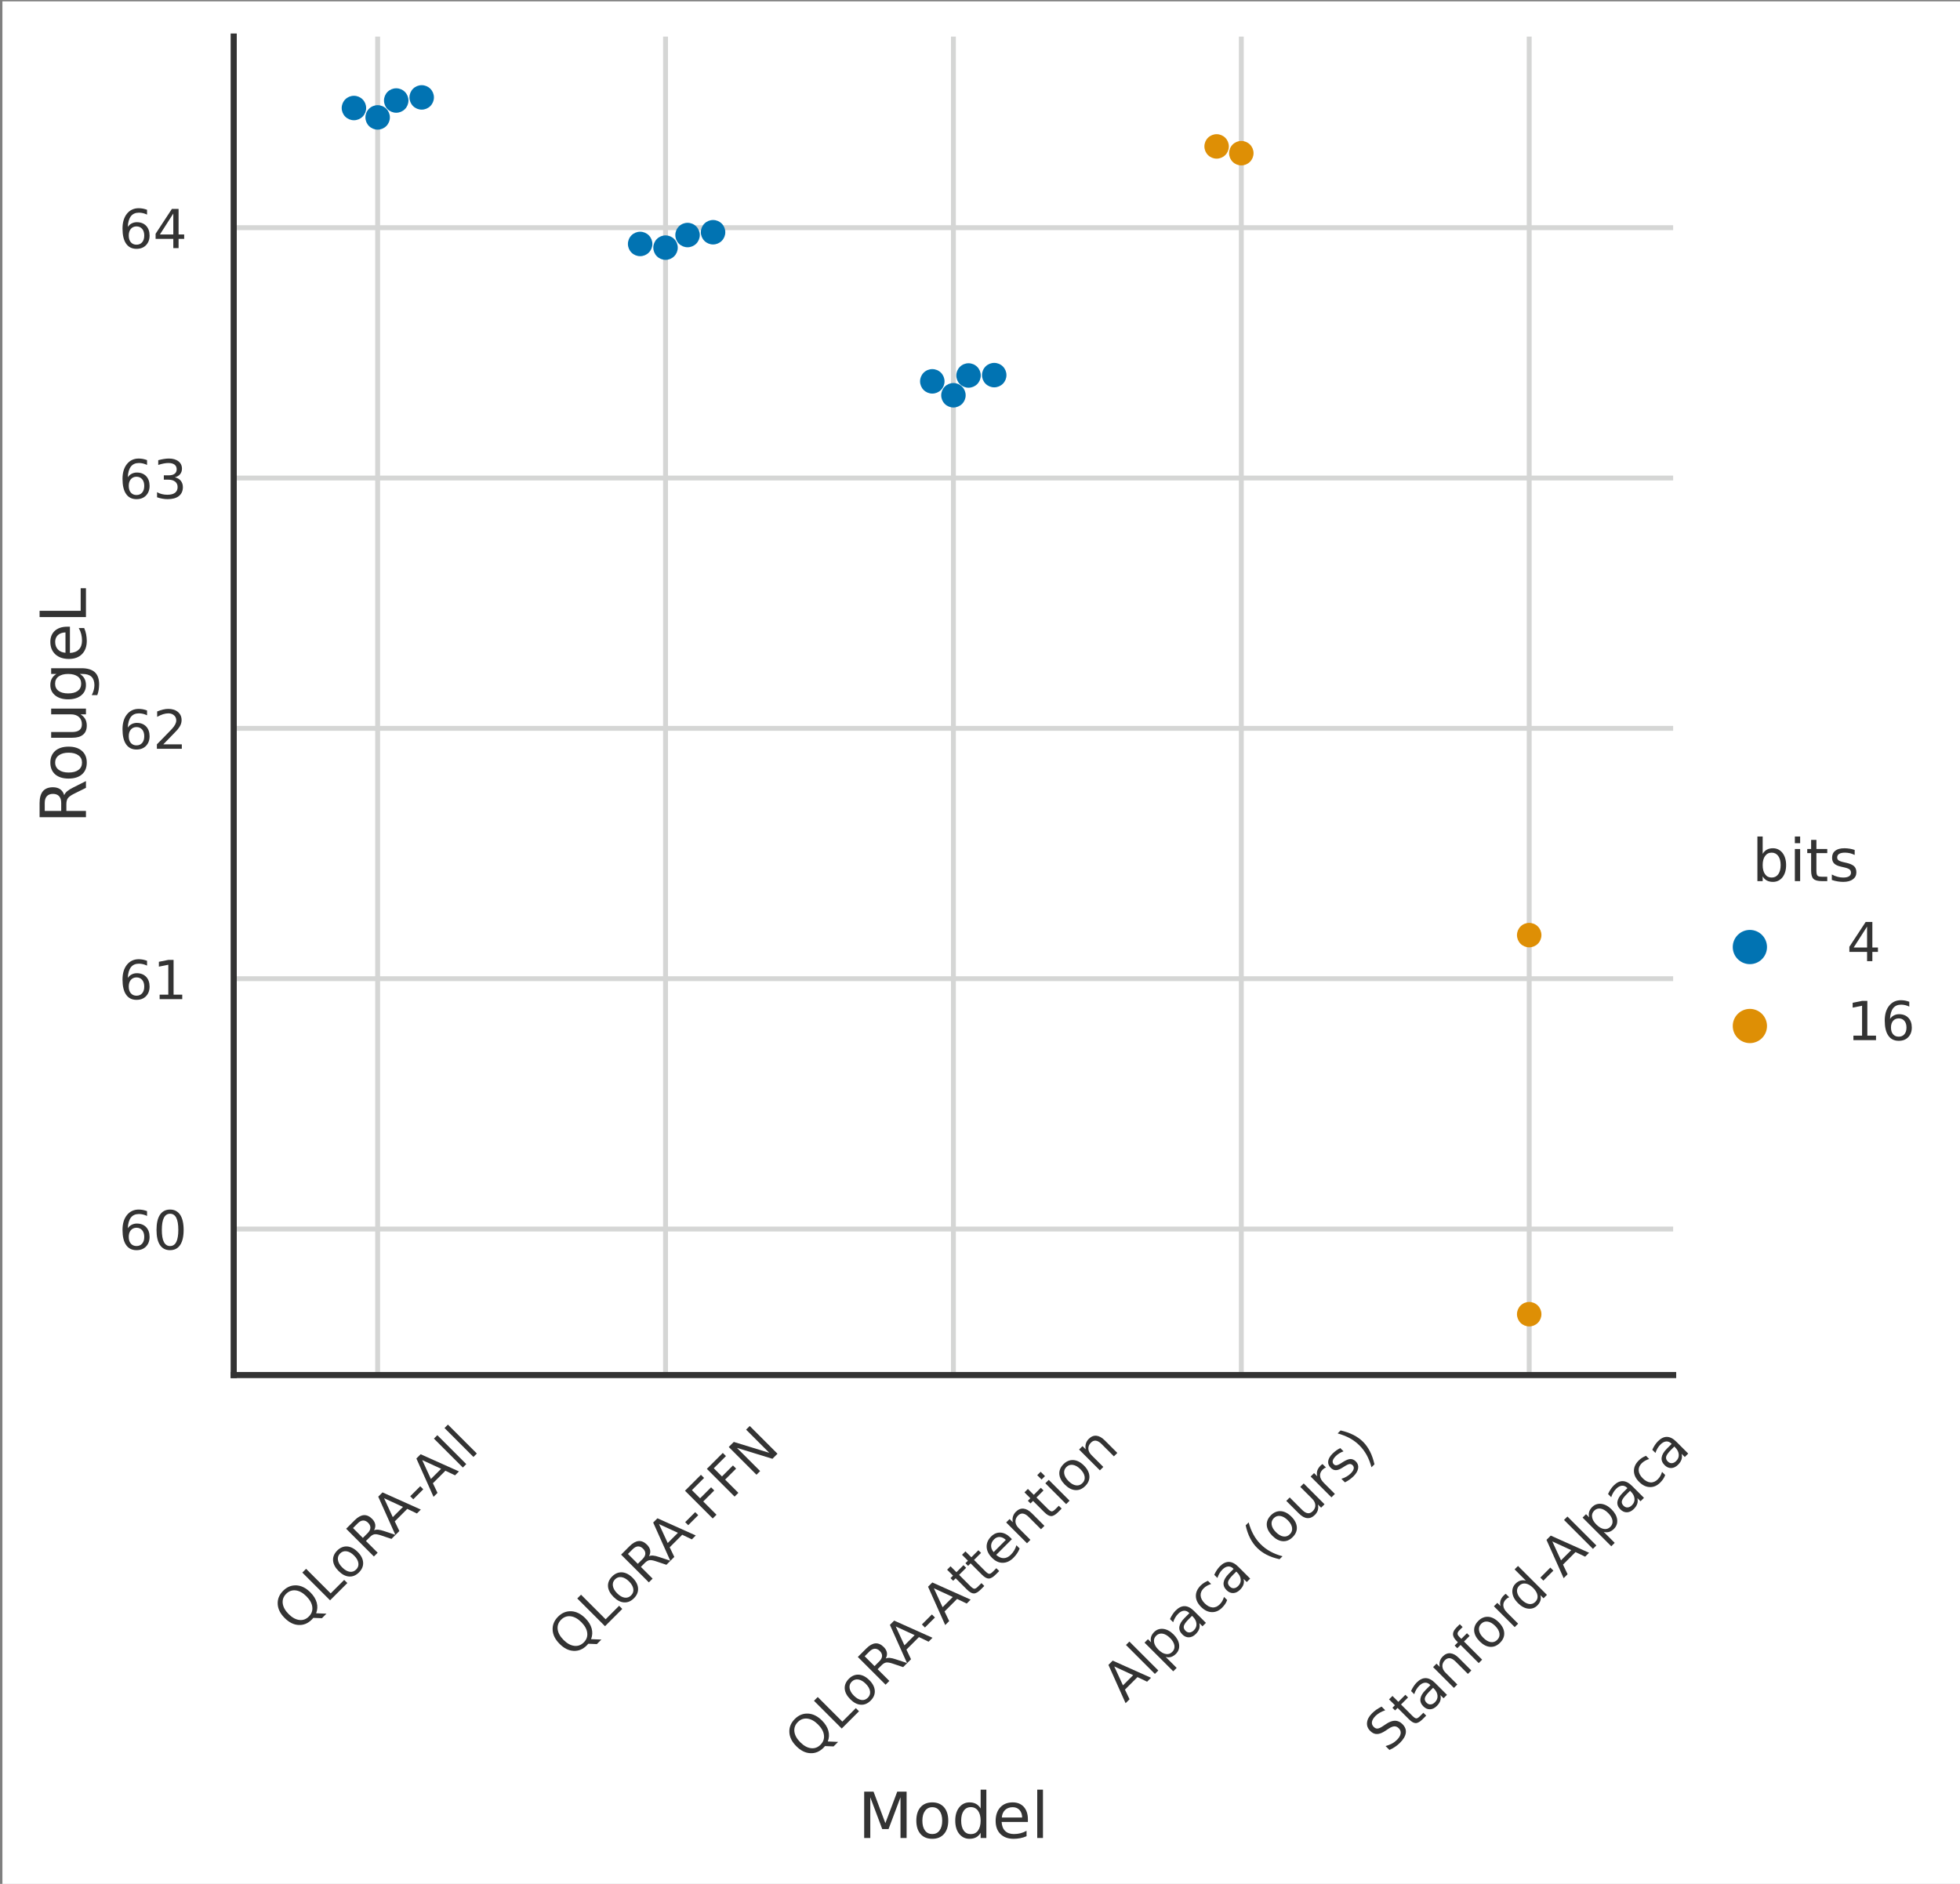 <?xml version="1.0" encoding="UTF-8" standalone="no"?>
<!-- Created with Inkscape (http://www.inkscape.org/) -->

<svg
   width="59.399mm"
   height="57.091mm"
   viewBox="0 0 59.399 57.091"
   version="1.1"
   id="svg63776"
   inkscape:version="1.2.2 (b0a84865, 2022-12-01)"
   sodipodi:docname="figure2.svg"
   xmlns:inkscape="http://www.inkscape.org/namespaces/inkscape"
   xmlns:sodipodi="http://sodipodi.sourceforge.net/DTD/sodipodi-0.dtd"
   xmlns="http://www.w3.org/2000/svg"
   xmlns:svg="http://www.w3.org/2000/svg">
  <rect x="0" y="0" width="59.399" height="57.091" fill="#808080" stroke="none"/>
  <sodipodi:namedview
     id="namedview63778"
     pagecolor="#ffffff"
     bordercolor="#999999"
     borderopacity="1"
     inkscape:showpageshadow="0"
     inkscape:pageopacity="0"
     inkscape:pagecheckerboard="0"
     inkscape:deskcolor="#d1d1d1"
     inkscape:document-units="mm"
     showgrid="false"
     inkscape:zoom="0.914906"
     inkscape:cx="22.953178"
     inkscape:cy="291.28675"
     inkscape:window-width="1390"
     inkscape:window-height="1205"
     inkscape:window-x="0"
     inkscape:window-y="25"
     inkscape:window-maximized="0"
     inkscape:current-layer="layer1" />
  <defs
     id="defs63773">
    <clipPath
       id="clip_3">
      <path
         transform="matrix(0.42,0,0,-0.42,327.686,344.442)"
         d="M 0,0 H 400.896 V 385.319 H 0 Z"
         id="path55502" />
    </clipPath>
    <clipPath
       id="clip_4">
      <path
         transform="matrix(0.42,0,0,-0.42,327.686,344.442)"
         d="M 47.278,104.53 H 341.511 V 378.119 H 47.278 Z"
         id="path55505" />
    </clipPath>
    <clipPath
       id="clip_6">
      <path
         transform="matrix(0.42,0,0,-0.42,327.686,344.442)"
         d="M 47.278,104.53 H 341.511 V 378.119 H 47.278 Z"
         id="path55529" />
    </clipPath>
    <clipPath
       id="clip_7">
      <path
         transform="matrix(0.42,0,0,-0.42,327.686,344.442)"
         d="M 47.278,104.53 H 341.511 V 378.119 H 47.278 Z"
         id="path55538" />
    </clipPath>
    <clipPath
       id="clip_8">
      <path
         transform="matrix(0.42,0,0,-0.42,327.686,344.442)"
         d="M 47.278,104.53 H 341.511 V 378.119 H 47.278 Z"
         id="path55553" />
    </clipPath>
    <clipPath
       id="clip_9">
      <path
         transform="matrix(0.42,0,0,-0.42,327.686,344.442)"
         d="M 47.278,104.53 H 341.511 V 378.119 H 47.278 Z"
         id="path55581" />
    </clipPath>
    <clipPath
       id="clip_10">
      <path
         transform="matrix(0.42,0,0,-0.42,327.686,344.442)"
         d="M 47.278,104.53 H 341.511 V 378.119 H 47.278 Z"
         id="path55596" />
    </clipPath>
    <clipPath
       id="clip_11">
      <path
         transform="matrix(0.42,0,0,-0.42,327.686,344.442)"
         d="M 47.278,104.53 H 341.511 V 378.119 H 47.278 Z"
         id="path55605" />
    </clipPath>
    <clipPath
       id="clip_12">
      <path
         transform="matrix(0.42,0,0,-0.42,327.686,344.442)"
         d="M 47.278,104.53 H 341.511 V 378.119 H 47.278 Z"
         id="path55611" />
    </clipPath>
    <clipPath
       id="clip_13">
      <path
         transform="matrix(0.42,0,0,-0.42,327.686,344.442)"
         d="M 47.278,104.53 H 341.511 V 378.119 H 47.278 Z"
         id="path55617" />
    </clipPath>
    <clipPath
       id="clip_14">
      <path
         transform="matrix(0.42,0,0,-0.42,327.686,344.442)"
         d="M 47.278,104.53 H 341.511 V 378.119 H 47.278 Z"
         id="path55623" />
    </clipPath>
    <clipPath
       id="clip_15">
      <path
         transform="matrix(0.42,0,0,-0.42,327.686,344.442)"
         d="M 47.278,104.53 H 341.511 V 378.119 H 47.278 Z"
         id="path55632" />
    </clipPath>
    <clipPath
       id="clip_16">
      <path
         transform="matrix(0.42,0,0,-0.42,363.682,190.855)"
         d="m -2.5,-2.5 h 5 v 5 h -5 z"
         id="path55635" />
    </clipPath>
    <clipPath
       id="clip_17">
      <path
         transform="matrix(0.42,0,0,-0.42,357.864,191.766)"
         d="m -2.5,-2.5 h 5 v 5 h -5 z"
         id="path55638" />
    </clipPath>
    <clipPath
       id="clip_18">
      <path
         transform="matrix(0.42,0,0,-0.42,361.495,191.122)"
         d="m -2.5,-2.5 h 5 v 5 h -5 z"
         id="path55641" />
    </clipPath>
    <clipPath
       id="clip_19">
      <path
         transform="matrix(0.42,0,0,-0.42,359.901,192.572)"
         d="m -2.5,-2.5 h 5 v 5 h -5 z"
         id="path55644" />
    </clipPath>
    <clipPath
       id="clip_20">
      <path
         transform="matrix(0.42,0,0,-0.42,327.686,344.442)"
         d="M 47.278,104.53 H 341.511 V 378.119 H 47.278 Z"
         id="path55647" />
    </clipPath>
    <clipPath
       id="clip_21">
      <path
         transform="matrix(0.42,0,0,-0.42,384.616,203.752)"
         d="m -2.5,-2.5 h 5 v 5 h -5 z"
         id="path55650" />
    </clipPath>
    <clipPath
       id="clip_22">
      <path
         transform="matrix(0.42,0,0,-0.42,388.697,202.43)"
         d="m -2.5,-2.5 h 5 v 5 h -5 z"
         id="path55653" />
    </clipPath>
    <clipPath
       id="clip_23">
      <path
         transform="matrix(0.42,0,0,-0.42,386.507,202.671)"
         d="m -2.5,-2.5 h 5 v 5 h -5 z"
         id="path55656" />
    </clipPath>
    <clipPath
       id="clip_24">
      <path
         transform="matrix(0.42,0,0,-0.42,382.436,203.436)"
         d="m -2.5,-2.5 h 5 v 5 h -5 z"
         id="path55659" />
    </clipPath>
    <clipPath
       id="clip_25">
      <path
         transform="matrix(0.42,0,0,-0.42,327.686,344.442)"
         d="M 47.278,104.53 H 341.511 V 378.119 H 47.278 Z"
         id="path55662" />
    </clipPath>
    <clipPath
       id="clip_26">
      <path
         transform="matrix(0.42,0,0,-0.42,409.332,216.426)"
         d="m -2.5,-2.5 h 5 v 5 h -5 z"
         id="path55665" />
    </clipPath>
    <clipPath
       id="clip_27">
      <path
         transform="matrix(0.42,0,0,-0.42,410.629,214.728)"
         d="m -2.5,-2.5 h 5 v 5 h -5 z"
         id="path55668" />
    </clipPath>
    <clipPath
       id="clip_28">
      <path
         transform="matrix(0.42,0,0,-0.42,412.834,214.696)"
         d="m -2.5,-2.5 h 5 v 5 h -5 z"
         id="path55671" />
    </clipPath>
    <clipPath
       id="clip_29">
      <path
         transform="matrix(0.42,0,0,-0.42,407.518,215.231)"
         d="m -2.5,-2.5 h 5 v 5 h -5 z"
         id="path55674" />
    </clipPath>
    <clipPath
       id="clip_30">
      <path
         transform="matrix(0.42,0,0,-0.42,327.686,344.442)"
         d="M 47.278,104.53 H 341.511 V 378.119 H 47.278 Z"
         id="path55677" />
    </clipPath>
    <clipPath
       id="clip_31">
      <path
         transform="matrix(0.42,0,0,-0.42,434.047,195.643)"
         d="m -2.5,-2.5 h 5 v 5 h -5 z"
         id="path55680" />
    </clipPath>
    <clipPath
       id="clip_32">
      <path
         transform="matrix(0.42,0,0,-0.42,431.928,195.063)"
         d="m -2.5,-2.5 h 5 v 5 h -5 z"
         id="path55683" />
    </clipPath>
    <clipPath
       id="clip_33">
      <path
         transform="matrix(0.42,0,0,-0.42,327.686,344.442)"
         d="M 47.278,104.53 H 341.511 V 378.119 H 47.278 Z"
         id="path55686" />
    </clipPath>
    <clipPath
       id="clip_34">
      <path
         transform="matrix(0.42,0,0,-0.42,458.763,262.772)"
         d="m -2.5,-2.5 h 5 v 5 h -5 z"
         id="path55689" />
    </clipPath>
    <clipPath
       id="clip_35">
      <path
         transform="matrix(0.42,0,0,-0.42,458.763,295.316)"
         d="m -2.5,-2.5 h 5 v 5 h -5 z"
         id="path55692" />
    </clipPath>
  </defs>
  <g
     inkscape:label="Layer 1"
     inkscape:groupmode="layer"
     id="layer1"
     transform="translate(-39.706,-71.515)">
    <g
       clip-path="url(#clip_3)"
       id="g57598"
       transform="matrix(0.353,0,0,0.353,-75.894,7.095)">
      <path
         transform="matrix(0.42,0,0,-0.42,327.686,344.442)"
         d="M 0,0 H 400.896 V 385.319 H 0 Z"
         fill="#ffffff"
         id="path57290" />
      <path
         transform="matrix(0.42,0,0,-0.42,327.686,344.442)"
         d="M 47.278,104.53 H 341.511 V 378.119 H 47.278 Z"
         fill="#ffffff"
         id="path57292" />
      <g
         clip-path="url(#clip_4)"
         id="g57296">
        <path
           transform="matrix(0.42,0,0,-0.42,327.686,344.442)"
           stroke-width="1"
           stroke-linecap="round"
           stroke-linejoin="round"
           fill="none"
           stroke="#d5d6d5"
           d="M 76.701,104.53 V 378.119"
           id="path57294" />
      </g>
      <g
         id="use57298"
         style="fill:#333333"
         transform="matrix(3.267,-3.267,-3.267,-3.267,352.924,322.771)">
        <path
           transform="matrix(0.001,0,0,0.001,0,0)"
           d="m 394,662 c -72,0 -129,-27 -171,-80 -42,-54 -63,-126 -63,-218 0,-92 21,-165 63,-218 42,-54 99,-80 171,-80 71,0 128,26 170,80 42,53 63,126 63,218 0,92 -21,164 -63,218 -42,53 -99,80 -170,80 z M 532,13 662,-128 H 543 L 435,-11 c -11,0 -19,-1 -25,-1 -6,0 -11,-1 -16,-1 -103,0 -185,34 -246,102 -62,68 -92,159 -92,275 0,115 30,207 92,275 61,68 143,103 246,103 102,0 183,-35 245,-103 61,-68 92,-160 92,-275 C 731,279 714,206 680,146 646,86 596,41 532,13 Z"
           id="path64765" />
      </g>
      <g
         id="use57300"
         style="fill:#333333"
         transform="matrix(3.267,-3.267,-3.267,-3.267,355.495,320.2)">
        <path
           transform="matrix(0.001,0,0,0.001,0,0)"
           d="m 98,729 h 99 V 83 H 552 V 0 H 98 Z"
           id="path64709" />
      </g>
      <g
         id="use57302"
         style="fill:#333333"
         transform="matrix(3.267,-3.267,-3.267,-3.267,357.259,318.436)">
        <path
           transform="matrix(0.001,0,0,0.001,0,0)"
           d="m 306,484 c -48,0 -86,-19 -114,-57 -28,-38 -42,-89 -42,-154 0,-66 13,-117 41,-155 28,-38 66,-56 115,-56 48,0 86,18 114,56 28,38 42,89 42,155 0,64 -14,116 -42,154 -28,38 -66,57 -114,57 z m 0,76 c 78,0 139,-26 184,-76 44,-51 67,-121 67,-211 C 557,183 534,113 490,63 445,12 384,-13 306,-13 227,-13 165,12 121,63 77,113 55,183 55,273 c 0,90 22,160 66,211 44,50 106,76 185,76 z"
           id="path64733" />
      </g>
      <g
         id="use57304"
         style="fill:#333333"
         transform="matrix(3.267,-3.267,-3.267,-3.267,359.258,316.436)">
        <path
           transform="matrix(0.001,0,0,0.001,0,0)"
           d="m 444,342 c 21,-8 42,-23 62,-46 20,-24 40,-56 60,-97 L 666,0 H 560 l -93,187 c -24,48 -48,81 -70,97 -23,16 -54,24 -93,24 H 197 V 0 H 98 v 729 h 223 c 83,0 145,-18 186,-52 41,-35 62,-88 62,-158 0,-46 -11,-85 -32,-115 -22,-30 -53,-51 -93,-62 z M 197,648 V 389 h 124 c 47,0 83,11 107,33 24,22 37,54 37,97 0,42 -13,74 -37,96 -24,22 -60,33 -107,33 z"
           id="path64793" />
      </g>
      <g
         id="use57306"
         style="fill:#333333"
         transform="matrix(3.267,-3.267,-3.267,-3.267,361.399,314.296)">
        <path
           transform="matrix(0.001,0,0,0.001,0,0)"
           d="M 342,632 208,269 h 268 z m -56,97 H 398 L 676,0 H 573 L 507,187 H 178 L 112,0 H 8 Z"
           id="path64681" />
      </g>
      <g
         id="use57308"
         style="fill:#333333"
         transform="matrix(3.267,-3.267,-3.267,-3.267,363.563,312.131)">
        <path
           transform="matrix(0.001,0,0,0.001,0,0)"
           d="M 49,314 H 312 V 234 H 49 Z"
           id="path64777" />
      </g>
      <g
         id="use57310"
         style="fill:#333333"
         transform="matrix(3.267,-3.267,-3.267,-3.267,364.673,311.021)">
        <path
           transform="matrix(0.001,0,0,0.001,0,0)"
           d="M 342,632 208,269 h 268 z m -56,97 H 398 L 676,0 H 573 L 507,187 H 178 L 112,0 H 8 Z"
           id="path64685" />
      </g>
      <g
         id="use57312"
         style="fill:#333333"
         transform="matrix(3.267,-3.267,-3.267,-3.267,366.908,308.787)">
        <path
           transform="matrix(0.001,0,0,0.001,0,0)"
           d="m 94,760 h 90 V 0 H 94 Z"
           id="path64661" />
      </g>
      <g
         id="use57314"
         style="fill:#333333"
         transform="matrix(3.267,-3.267,-3.267,-3.267,367.816,307.879)">
        <path
           transform="matrix(0.001,0,0,0.001,0,0)"
           d="m 94,760 h 90 V 0 H 94 Z"
           id="path64665" />
      </g>
      <g
         clip-path="url(#clip_6)"
         id="g57318">
        <path
           transform="matrix(0.42,0,0,-0.42,327.686,344.442)"
           stroke-width="1"
           stroke-linecap="round"
           stroke-linejoin="round"
           fill="none"
           stroke="#d5d6d5"
           d="M 135.548,104.53 V 378.119"
           id="path57316" />
      </g>
      <g
         id="use57320"
         style="fill:#333333"
         transform="matrix(3.267,-3.267,-3.267,-3.267,376.528,324.993)">
        <path
           transform="matrix(0.001,0,0,0.001,0,0)"
           d="m 394,662 c -72,0 -129,-27 -171,-80 -42,-54 -63,-126 -63,-218 0,-92 21,-165 63,-218 42,-54 99,-80 171,-80 71,0 128,26 170,80 42,53 63,126 63,218 0,92 -21,164 -63,218 -42,53 -99,80 -170,80 z M 532,13 662,-128 H 543 L 435,-11 c -11,0 -19,-1 -25,-1 -6,0 -11,-1 -16,-1 -103,0 -185,34 -246,102 -62,68 -92,159 -92,275 0,115 30,207 92,275 61,68 143,103 246,103 102,0 183,-35 245,-103 61,-68 92,-160 92,-275 C 731,279 714,206 680,146 646,86 596,41 532,13 Z"
           id="path64769" />
      </g>
      <g
         id="use57322"
         style="fill:#333333"
         transform="matrix(3.267,-3.267,-3.267,-3.267,379.099,322.422)">
        <path
           transform="matrix(0.001,0,0,0.001,0,0)"
           d="m 98,729 h 99 V 83 H 552 V 0 H 98 Z"
           id="path64713" />
      </g>
      <g
         id="use57324"
         style="fill:#333333"
         transform="matrix(3.267,-3.267,-3.267,-3.267,380.863,320.658)">
        <path
           transform="matrix(0.001,0,0,0.001,0,0)"
           d="m 306,484 c -48,0 -86,-19 -114,-57 -28,-38 -42,-89 -42,-154 0,-66 13,-117 41,-155 28,-38 66,-56 115,-56 48,0 86,18 114,56 28,38 42,89 42,155 0,64 -14,116 -42,154 -28,38 -66,57 -114,57 z m 0,76 c 78,0 139,-26 184,-76 44,-51 67,-121 67,-211 C 557,183 534,113 490,63 445,12 384,-13 306,-13 227,-13 165,12 121,63 77,113 55,183 55,273 c 0,90 22,160 66,211 44,50 106,76 185,76 z"
           id="path64737" />
      </g>
      <g
         id="use57326"
         style="fill:#333333"
         transform="matrix(3.267,-3.267,-3.267,-3.267,382.862,318.659)">
        <path
           transform="matrix(0.001,0,0,0.001,0,0)"
           d="m 444,342 c 21,-8 42,-23 62,-46 20,-24 40,-56 60,-97 L 666,0 H 560 l -93,187 c -24,48 -48,81 -70,97 -23,16 -54,24 -93,24 H 197 V 0 H 98 v 729 h 223 c 83,0 145,-18 186,-52 41,-35 62,-88 62,-158 0,-46 -11,-85 -32,-115 -22,-30 -53,-51 -93,-62 z M 197,648 V 389 h 124 c 47,0 83,11 107,33 24,22 37,54 37,97 0,42 -13,74 -37,96 -24,22 -60,33 -107,33 z"
           id="path64797" />
      </g>
      <g
         id="use57328"
         style="fill:#333333"
         transform="matrix(3.267,-3.267,-3.267,-3.267,385.003,316.519)">
        <path
           transform="matrix(0.001,0,0,0.001,0,0)"
           d="M 342,632 208,269 h 268 z m -56,97 H 398 L 676,0 H 573 L 507,187 H 178 L 112,0 H 8 Z"
           id="path64689" />
      </g>
      <g
         id="use57330"
         style="fill:#333333"
         transform="matrix(3.267,-3.267,-3.267,-3.267,387.168,314.354)">
        <path
           transform="matrix(0.001,0,0,0.001,0,0)"
           d="M 49,314 H 312 V 234 H 49 Z"
           id="path64781" />
      </g>
      <g
         id="use57332"
         style="fill:#333333"
         transform="matrix(3.267,-3.267,-3.267,-3.267,388.347,313.174)">
        <path
           transform="matrix(0.001,0,0,0.001,0,0)"
           d="M 98,729 H 517 V 646 H 197 V 431 H 486 V 348 H 197 V 0 H 98 Z"
           id="path64967" />
      </g>
      <g
         id="use57334"
         style="fill:#333333"
         transform="matrix(3.267,-3.267,-3.267,-3.267,390.225,311.296)">
        <path
           transform="matrix(0.001,0,0,0.001,0,0)"
           d="M 98,729 H 517 V 646 H 197 V 431 H 486 V 348 H 197 V 0 H 98 Z"
           id="path64971" />
      </g>
      <g
         id="use57336"
         style="fill:#333333"
         transform="matrix(3.267,-3.267,-3.267,-3.267,392.104,309.418)">
        <path
           transform="matrix(0.001,0,0,0.001,0,0)"
           d="M 98,729 H 231 L 554,119 v 610 h 96 V 0 H 517 L 194,610 V 0 H 98 Z"
           id="path64963" />
      </g>
      <g
         clip-path="url(#clip_7)"
         id="g57340">
        <path
           transform="matrix(0.42,0,0,-0.42,327.686,344.442)"
           stroke-width="1"
           stroke-linecap="round"
           stroke-linejoin="round"
           fill="none"
           stroke="#d5d6d5"
           d="M 194.394,104.53 V 378.119"
           id="path57338" />
      </g>
      <g
         id="use57342"
         style="fill:#333333"
         transform="matrix(3.267,-3.267,-3.267,-3.267,396.851,333.778)">
        <path
           transform="matrix(0.001,0,0,0.001,0,0)"
           d="m 394,662 c -72,0 -129,-27 -171,-80 -42,-54 -63,-126 -63,-218 0,-92 21,-165 63,-218 42,-54 99,-80 171,-80 71,0 128,26 170,80 42,53 63,126 63,218 0,92 -21,164 -63,218 -42,53 -99,80 -170,80 z M 532,13 662,-128 H 543 L 435,-11 c -11,0 -19,-1 -25,-1 -6,0 -11,-1 -16,-1 -103,0 -185,34 -246,102 -62,68 -92,159 -92,275 0,115 30,207 92,275 61,68 143,103 246,103 102,0 183,-35 245,-103 61,-68 92,-160 92,-275 C 731,279 714,206 680,146 646,86 596,41 532,13 Z"
           id="path64773" />
      </g>
      <g
         id="use57344"
         style="fill:#333333"
         transform="matrix(3.267,-3.267,-3.267,-3.267,399.422,331.207)">
        <path
           transform="matrix(0.001,0,0,0.001,0,0)"
           d="m 98,729 h 99 V 83 H 552 V 0 H 98 Z"
           id="path64717" />
      </g>
      <g
         id="use57346"
         style="fill:#333333"
         transform="matrix(3.267,-3.267,-3.267,-3.267,401.186,329.443)">
        <path
           transform="matrix(0.001,0,0,0.001,0,0)"
           d="m 306,484 c -48,0 -86,-19 -114,-57 -28,-38 -42,-89 -42,-154 0,-66 13,-117 41,-155 28,-38 66,-56 115,-56 48,0 86,18 114,56 28,38 42,89 42,155 0,64 -14,116 -42,154 -28,38 -66,57 -114,57 z m 0,76 c 78,0 139,-26 184,-76 44,-51 67,-121 67,-211 C 557,183 534,113 490,63 445,12 384,-13 306,-13 227,-13 165,12 121,63 77,113 55,183 55,273 c 0,90 22,160 66,211 44,50 106,76 185,76 z"
           id="path64741" />
      </g>
      <g
         id="use57348"
         style="fill:#333333"
         transform="matrix(3.267,-3.267,-3.267,-3.267,403.186,327.443)">
        <path
           transform="matrix(0.001,0,0,0.001,0,0)"
           d="m 444,342 c 21,-8 42,-23 62,-46 20,-24 40,-56 60,-97 L 666,0 H 560 l -93,187 c -24,48 -48,81 -70,97 -23,16 -54,24 -93,24 H 197 V 0 H 98 v 729 h 223 c 83,0 145,-18 186,-52 41,-35 62,-88 62,-158 0,-46 -11,-85 -32,-115 -22,-30 -53,-51 -93,-62 z M 197,648 V 389 h 124 c 47,0 83,11 107,33 24,22 37,54 37,97 0,42 -13,74 -37,96 -24,22 -60,33 -107,33 z"
           id="path64801" />
      </g>
      <g
         id="use57350"
         style="fill:#333333"
         transform="matrix(3.267,-3.267,-3.267,-3.267,405.326,325.303)">
        <path
           transform="matrix(0.001,0,0,0.001,0,0)"
           d="M 342,632 208,269 h 268 z m -56,97 H 398 L 676,0 H 573 L 507,187 H 178 L 112,0 H 8 Z"
           id="path64693" />
      </g>
      <g
         id="use57352"
         style="fill:#333333"
         transform="matrix(3.267,-3.267,-3.267,-3.267,407.491,323.138)">
        <path
           transform="matrix(0.001,0,0,0.001,0,0)"
           d="M 49,314 H 312 V 234 H 49 Z"
           id="path64785" />
      </g>
      <g
         id="use57354"
         style="fill:#333333"
         transform="matrix(3.267,-3.267,-3.267,-3.267,408.601,322.028)">
        <path
           transform="matrix(0.001,0,0,0.001,0,0)"
           d="M 342,632 208,269 h 268 z m -56,97 H 398 L 676,0 H 573 L 507,187 H 178 L 112,0 H 8 Z"
           id="path64697" />
      </g>
      <g
         id="use57356"
         style="fill:#333333"
         transform="matrix(3.267,-3.267,-3.267,-3.267,410.78,319.849)">
        <path
           transform="matrix(0.001,0,0,0.001,0,0)"
           d="M 183,702 V 547 H 368 V 477 H 183 V 180 c 0,-45 6,-74 18,-86 12,-13 37,-19 75,-19 h 92 V 0 H 276 C 206,0 158,13 132,39 106,65 93,112 93,180 V 477 H 27 v 70 h 66 v 155 z"
           id="path64943" />
      </g>
      <g
         id="use57358"
         style="fill:#333333"
         transform="matrix(3.267,-3.267,-3.267,-3.267,412.06,318.569)">
        <path
           transform="matrix(0.001,0,0,0.001,0,0)"
           d="M 183,702 V 547 H 368 V 477 H 183 V 180 c 0,-45 6,-74 18,-86 12,-13 37,-19 75,-19 h 92 V 0 H 276 C 206,0 158,13 132,39 106,65 93,112 93,180 V 477 H 27 v 70 h 66 v 155 z"
           id="path64947" />
      </g>
      <g
         id="use57360"
         style="fill:#333333"
         transform="matrix(3.267,-3.267,-3.267,-3.267,413.341,317.288)">
        <path
           transform="matrix(0.001,0,0,0.001,0,0)"
           d="M 562,296 V 252 H 149 c 4,-62 22,-110 56,-142 33,-32 79,-48 139,-48 34,0 68,4 100,12 32,8 65,21 97,39 V 28 C 509,14 476,3 442,-3 408,-9 373,-13 339,-13 251,-13 182,12 131,62 80,112 55,181 55,268 c 0,89 24,160 72,213 48,52 114,79 196,79 74,0 132,-24 175,-71 42,-48 64,-112 64,-193 z m -90,26 c -1,49 -15,88 -41,118 -27,29 -63,44 -107,44 -50,0 -90,-15 -120,-43 -30,-28 -48,-68 -52,-119 z"
           id="path64931" />
      </g>
      <g
         id="use57362"
         style="fill:#333333"
         transform="matrix(3.267,-3.267,-3.267,-3.267,415.35,315.279)">
        <path
           transform="matrix(0.001,0,0,0.001,0,0)"
           d="M 549,330 V 0 h -90 v 327 c 0,52 -11,90 -31,116 -20,26 -50,39 -90,39 -49,0 -87,-16 -115,-47 -28,-31 -42,-73 -42,-126 V 0 H 91 v 547 h 90 v -85 c 21,32 46,57 76,73 29,16 63,25 101,25 62,0 110,-20 142,-59 32,-39 49,-96 49,-171 z"
           id="path64919" />
      </g>
      <g
         id="use57364"
         style="fill:#333333"
         transform="matrix(3.267,-3.267,-3.267,-3.267,417.421,313.208)">
        <path
           transform="matrix(0.001,0,0,0.001,0,0)"
           d="M 183,702 V 547 H 368 V 477 H 183 V 180 c 0,-45 6,-74 18,-86 12,-13 37,-19 75,-19 h 92 V 0 H 276 C 206,0 158,13 132,39 106,65 93,112 93,180 V 477 H 27 v 70 h 66 v 155 z"
           id="path64951" />
      </g>
      <g
         id="use57366"
         style="fill:#333333"
         transform="matrix(3.267,-3.267,-3.267,-3.267,418.702,311.927)">
        <path
           transform="matrix(0.001,0,0,0.001,0,0)"
           d="m 94,547 h 90 V 0 H 94 Z m 0,213 h 90 V 646 H 94 Z"
           id="path64911" />
      </g>
      <g
         id="use57368"
         style="fill:#333333"
         transform="matrix(3.267,-3.267,-3.267,-3.267,419.61,311.019)">
        <path
           transform="matrix(0.001,0,0,0.001,0,0)"
           d="m 306,484 c -48,0 -86,-19 -114,-57 -28,-38 -42,-89 -42,-154 0,-66 13,-117 41,-155 28,-38 66,-56 115,-56 48,0 86,18 114,56 28,38 42,89 42,155 0,64 -14,116 -42,154 -28,38 -66,57 -114,57 z m 0,76 c 78,0 139,-26 184,-76 44,-51 67,-121 67,-211 C 557,183 534,113 490,63 445,12 384,-13 306,-13 227,-13 165,12 121,63 77,113 55,183 55,273 c 0,90 22,160 66,211 44,50 106,76 185,76 z"
           id="path64745" />
      </g>
      <g
         id="use57370"
         style="fill:#333333"
         transform="matrix(3.267,-3.267,-3.267,-3.267,421.609,309.02)">
        <path
           transform="matrix(0.001,0,0,0.001,0,0)"
           d="M 549,330 V 0 h -90 v 327 c 0,52 -11,90 -31,116 -20,26 -50,39 -90,39 -49,0 -87,-16 -115,-47 -28,-31 -42,-73 -42,-126 V 0 H 91 v 547 h 90 v -85 c 21,32 46,57 76,73 29,16 63,25 101,25 62,0 110,-20 142,-59 32,-39 49,-96 49,-171 z"
           id="path64923" />
      </g>
      <g
         clip-path="url(#clip_8)"
         id="g57374">
        <path
           transform="matrix(0.42,0,0,-0.42,327.686,344.442)"
           stroke-width="1"
           stroke-linecap="round"
           stroke-linejoin="round"
           fill="none"
           stroke="#d5d6d5"
           d="M 253.241,104.53 V 378.119"
           id="path57372" />
      </g>
      <g
         id="use57376"
         style="fill:#333333"
         transform="matrix(3.267,-3.267,-3.267,-3.267,424.087,328.738)">
        <path
           transform="matrix(0.001,0,0,0.001,0,0)"
           d="M 342,632 208,269 h 268 z m -56,97 H 398 L 676,0 H 573 L 507,187 H 178 L 112,0 H 8 Z"
           id="path64701" />
      </g>
      <g
         id="use57378"
         style="fill:#333333"
         transform="matrix(3.267,-3.267,-3.267,-3.267,426.321,326.504)">
        <path
           transform="matrix(0.001,0,0,0.001,0,0)"
           d="m 94,760 h 90 V 0 H 94 Z"
           id="path64669" />
      </g>
      <g
         id="use57380"
         style="fill:#333333"
         transform="matrix(3.267,-3.267,-3.267,-3.267,427.229,325.596)">
        <path
           transform="matrix(0.001,0,0,0.001,0,0)"
           d="M 181,82 V -207 H 91 v 754 h 90 v -83 c 18,32 42,56 71,72 29,16 64,24 104,24 66,0 120,-27 162,-79 41,-53 62,-122 62,-208 0,-86 -21,-156 -62,-208 -42,-52 -96,-78 -162,-78 -40,0 -75,8 -104,23 -29,15 -53,39 -71,72 z m 306,191 c 0,66 -14,117 -41,155 -28,38 -65,57 -112,57 -48,0 -85,-19 -112,-57 -28,-38 -41,-89 -41,-155 0,-66 13,-118 41,-156 27,-38 64,-56 112,-56 47,0 84,18 112,56 27,38 41,90 41,156 z"
           id="path64903" />
      </g>
      <g
         id="use57382"
         style="fill:#333333"
         transform="matrix(3.267,-3.267,-3.267,-3.267,429.304,323.521)">
        <path
           transform="matrix(0.001,0,0,0.001,0,0)"
           d="m 343,275 c -73,0 -123,-9 -151,-25 -28,-17 -42,-45 -42,-85 0,-32 10,-58 31,-76 21,-19 50,-28 86,-28 50,0 90,17 120,53 30,35 45,82 45,141 v 20 z m 179,37 V 0 H 432 V 83 C 411,49 385,25 355,10 325,-5 287,-13 243,-13 187,-13 142,2 109,33 76,64 60,106 60,159 c 0,61 20,107 62,139 41,31 102,47 184,47 h 126 v 9 c 0,41 -14,73 -41,96 -27,22 -65,34 -114,34 -32,0 -62,-4 -92,-12 -30,-8 -58,-19 -85,-33 v 83 c 32,12 64,22 95,28 31,6 61,10 91,10 79,0 138,-21 177,-62 39,-41 59,-103 59,-186 z"
           id="path64883" />
      </g>
      <g
         id="use57384"
         style="fill:#333333"
         transform="matrix(3.267,-3.267,-3.267,-3.267,431.306,321.519)">
        <path
           transform="matrix(0.001,0,0,0.001,0,0)"
           d="m 488,526 v -84 c -26,14 -51,24 -77,31 -26,7 -51,11 -77,11 -58,0 -104,-19 -136,-56 -32,-37 -48,-89 -48,-155 0,-67 16,-119 48,-156 32,-37 78,-55 136,-55 26,0 51,3 77,10 26,7 51,18 77,32 V 21 C 462,9 436,0 410,-5 c -27,-5 -56,-8 -86,-8 -82,0 -148,25 -196,77 -49,51 -73,121 -73,209 0,89 24,159 73,210 49,51 116,77 202,77 28,0 55,-3 81,-9 26,-6 52,-14 77,-25 z"
           id="path64875" />
      </g>
      <g
         id="use57386"
         style="fill:#333333"
         transform="matrix(3.267,-3.267,-3.267,-3.267,433.103,319.722)">
        <path
           transform="matrix(0.001,0,0,0.001,0,0)"
           d="m 343,275 c -73,0 -123,-9 -151,-25 -28,-17 -42,-45 -42,-85 0,-32 10,-58 31,-76 21,-19 50,-28 86,-28 50,0 90,17 120,53 30,35 45,82 45,141 v 20 z m 179,37 V 0 H 432 V 83 C 411,49 385,25 355,10 325,-5 287,-13 243,-13 187,-13 142,2 109,33 76,64 60,106 60,159 c 0,61 20,107 62,139 41,31 102,47 184,47 h 126 v 9 c 0,41 -14,73 -41,96 -27,22 -65,34 -114,34 -32,0 -62,-4 -92,-12 -30,-8 -58,-19 -85,-33 v 83 c 32,12 64,22 95,28 31,6 61,10 91,10 79,0 138,-21 177,-62 39,-41 59,-103 59,-186 z"
           id="path64887" />
      </g>
      <g
         id="use57388"
         style="fill:#333333"
         transform="matrix(3.267,-3.267,-3.267,-3.267,435.106,317.719)" />
      <g
         id="use57390"
         style="fill:#333333"
         transform="matrix(3.267,-3.267,-3.267,-3.267,436.144,316.68)">
        <path
           transform="matrix(0.001,0,0,0.001,0,0)"
           d="M 310,759 C 266,683 234,609 213,536 191,463 181,389 181,314 181,238 191,164 213,91 234,17 266,-56 310,-131 H 232 C 183,-54 146,20 122,94 98,168 86,241 86,314 c 0,72 12,145 36,219 24,74 60,149 110,226 z"
           id="path64869" />
      </g>
      <g
         id="use57392"
         style="fill:#333333"
         transform="matrix(3.267,-3.267,-3.267,-3.267,437.419,315.406)">
        <path
           transform="matrix(0.001,0,0,0.001,0,0)"
           d="m 306,484 c -48,0 -86,-19 -114,-57 -28,-38 -42,-89 -42,-154 0,-66 13,-117 41,-155 28,-38 66,-56 115,-56 48,0 86,18 114,56 28,38 42,89 42,155 0,64 -14,116 -42,154 -28,38 -66,57 -114,57 z m 0,76 c 78,0 139,-26 184,-76 44,-51 67,-121 67,-211 C 557,183 534,113 490,63 445,12 384,-13 306,-13 227,-13 165,12 121,63 77,113 55,183 55,273 c 0,90 22,160 66,211 44,50 106,76 185,76 z"
           id="path64749" />
      </g>
      <g
         id="use57394"
         style="fill:#333333"
         transform="matrix(3.267,-3.267,-3.267,-3.267,439.418,313.407)">
        <path
           transform="matrix(0.001,0,0,0.001,0,0)"
           d="m 85,216 v 331 h 90 V 219 c 0,-52 10,-90 30,-116 20,-26 50,-39 91,-39 48,0 87,15 115,46 28,31 42,73 42,127 v 310 h 90 V 0 H 453 V 84 C 431,50 405,26 377,10 348,-5 315,-13 277,-13 214,-13 166,6 134,45 101,83 85,140 85,216 Z m 226,344 z"
           id="path64861" />
      </g>
      <g
         id="use57396"
         style="fill:#333333"
         transform="matrix(3.267,-3.267,-3.267,-3.267,441.489,311.336)">
        <path
           transform="matrix(0.001,0,0,0.001,0,0)"
           d="m 411,463 c -10,6 -21,10 -33,13 -12,2 -25,4 -39,4 -51,0 -90,-17 -117,-50 -28,-33 -41,-80 -41,-142 V 0 H 91 v 547 h 90 v -85 c 18,33 43,58 73,74 30,16 67,24 111,24 6,0 13,-1 21,-1 7,-1 15,-2 25,-4 z"
           id="path64853" />
      </g>
      <g
         id="use57398"
         style="fill:#333333"
         transform="matrix(3.267,-3.267,-3.267,-3.267,442.832,309.993)">
        <path
           transform="matrix(0.001,0,0,0.001,0,0)"
           d="m 443,531 v -85 c -26,12 -52,22 -79,29 -28,6 -56,10 -85,10 -45,0 -79,-7 -101,-21 -22,-14 -33,-34 -33,-61 0,-21 8,-37 24,-49 16,-12 48,-24 96,-34 l 31,-7 c 64,-14 109,-34 136,-58 26,-25 40,-60 40,-104 0,-51 -20,-91 -60,-120 -40,-30 -96,-44 -166,-44 -30,0 -60,3 -92,8 C 122,0 89,8 54,20 v 93 c 33,-18 66,-31 98,-39 32,-9 64,-13 96,-13 42,0 75,7 98,21 22,14 34,35 34,62 0,24 -9,43 -25,56 -16,13 -52,26 -108,38 l -31,7 c -56,12 -97,30 -121,54 -25,24 -37,57 -37,100 0,51 18,91 54,119 36,28 88,42 156,42 33,0 64,-3 94,-8 29,-5 56,-12 81,-21 z"
           id="path64845" />
      </g>
      <g
         id="use57400"
         style="fill:#333333"
         transform="matrix(3.267,-3.267,-3.267,-3.267,444.534,308.291)">
        <path
           transform="matrix(0.001,0,0,0.001,0,0)"
           d="m 80,759 h 78 C 206,682 243,607 267,533 291,459 304,386 304,314 304,241 291,168 267,94 243,20 206,-54 158,-131 H 80 c 43,75 75,148 97,222 21,73 32,147 32,223 0,75 -11,149 -32,222 -22,73 -54,147 -97,223 z"
           id="path64841" />
      </g>
      <g
         clip-path="url(#clip_9)"
         id="g57404">
        <path
           transform="matrix(0.42,0,0,-0.42,327.686,344.442)"
           stroke-width="1"
           stroke-linecap="round"
           stroke-linejoin="round"
           fill="none"
           stroke="#d5d6d5"
           d="M 312.087,104.53 V 378.119"
           id="path57402" />
      </g>
      <g
         id="use57406"
         style="fill:#333333"
         transform="matrix(3.267,-3.267,-3.267,-3.267,446.644,333.054)">
        <path
           transform="matrix(0.001,0,0,0.001,0,0)"
           d="m 535,705 v -96 c -38,18 -73,31 -106,40 -34,8 -66,13 -96,13 -54,0 -96,-11 -125,-31 -29,-21 -43,-51 -43,-89 0,-32 9,-57 29,-73 19,-17 56,-30 110,-40 l 60,-12 c 73,-14 127,-39 162,-74 35,-36 53,-83 53,-142 C 579,130 555,77 508,41 460,5 391,-13 300,-13 265,-13 228,-9 189,-2 150,5 110,16 69,32 v 102 c 40,-23 79,-40 117,-51 38,-12 76,-17 114,-17 56,0 99,11 130,33 30,22 46,53 46,95 0,36 -11,64 -33,84 -22,20 -58,35 -108,45 l -60,12 c -74,14 -127,37 -160,69 -33,31 -49,74 -49,130 0,64 22,115 68,152 45,37 108,56 188,56 34,0 68,-3 104,-9 35,-6 71,-16 109,-28 z"
           id="path64975" />
      </g>
      <g
         id="use57408"
         style="fill:#333333"
         transform="matrix(3.267,-3.267,-3.267,-3.267,448.719,330.979)">
        <path
           transform="matrix(0.001,0,0,0.001,0,0)"
           d="M 183,702 V 547 H 368 V 477 H 183 V 180 c 0,-45 6,-74 18,-86 12,-13 37,-19 75,-19 h 92 V 0 H 276 C 206,0 158,13 132,39 106,65 93,112 93,180 V 477 H 27 v 70 h 66 v 155 z"
           id="path64955" />
      </g>
      <g
         id="use57410"
         style="fill:#333333"
         transform="matrix(3.267,-3.267,-3.267,-3.267,449.999,329.699)">
        <path
           transform="matrix(0.001,0,0,0.001,0,0)"
           d="m 343,275 c -73,0 -123,-9 -151,-25 -28,-17 -42,-45 -42,-85 0,-32 10,-58 31,-76 21,-19 50,-28 86,-28 50,0 90,17 120,53 30,35 45,82 45,141 v 20 z m 179,37 V 0 H 432 V 83 C 411,49 385,25 355,10 325,-5 287,-13 243,-13 187,-13 142,2 109,33 76,64 60,106 60,159 c 0,61 20,107 62,139 41,31 102,47 184,47 h 126 v 9 c 0,41 -14,73 -41,96 -27,22 -65,34 -114,34 -32,0 -62,-4 -92,-12 -30,-8 -58,-19 -85,-33 v 83 c 32,12 64,22 95,28 31,6 61,10 91,10 79,0 138,-21 177,-62 39,-41 59,-103 59,-186 z"
           id="path64891" />
      </g>
      <g
         id="use57412"
         style="fill:#333333"
         transform="matrix(3.267,-3.267,-3.267,-3.267,452.002,327.696)">
        <path
           transform="matrix(0.001,0,0,0.001,0,0)"
           d="M 549,330 V 0 h -90 v 327 c 0,52 -11,90 -31,116 -20,26 -50,39 -90,39 -49,0 -87,-16 -115,-47 -28,-31 -42,-73 -42,-126 V 0 H 91 v 547 h 90 v -85 c 21,32 46,57 76,73 29,16 63,25 101,25 62,0 110,-20 142,-59 32,-39 49,-96 49,-171 z"
           id="path64927" />
      </g>
      <g
         id="use57414"
         style="fill:#333333"
         transform="matrix(3.267,-3.267,-3.267,-3.267,454.073,325.625)">
        <path
           transform="matrix(0.001,0,0,0.001,0,0)"
           d="m 371,760 v -75 h -86 c -32,0 -55,-7 -67,-20 -13,-13 -19,-36 -19,-70 V 547 H 347 V 477 H 199 V 0 H 109 V 477 H 23 v 70 h 86 v 38 c 0,60 14,105 42,133 28,28 73,42 135,42 z"
           id="path64983" />
      </g>
      <g
         id="use57416"
         style="fill:#333333"
         transform="matrix(3.267,-3.267,-3.267,-3.267,455.223,324.475)">
        <path
           transform="matrix(0.001,0,0,0.001,0,0)"
           d="m 306,484 c -48,0 -86,-19 -114,-57 -28,-38 -42,-89 -42,-154 0,-66 13,-117 41,-155 28,-38 66,-56 115,-56 48,0 86,18 114,56 28,38 42,89 42,155 0,64 -14,116 -42,154 -28,38 -66,57 -114,57 z m 0,76 c 78,0 139,-26 184,-76 44,-51 67,-121 67,-211 C 557,183 534,113 490,63 445,12 384,-13 306,-13 227,-13 165,12 121,63 77,113 55,183 55,273 c 0,90 22,160 66,211 44,50 106,76 185,76 z"
           id="path64753" />
      </g>
      <g
         id="use57418"
         style="fill:#333333"
         transform="matrix(3.267,-3.267,-3.267,-3.267,457.222,322.476)">
        <path
           transform="matrix(0.001,0,0,0.001,0,0)"
           d="m 411,463 c -10,6 -21,10 -33,13 -12,2 -25,4 -39,4 -51,0 -90,-17 -117,-50 -28,-33 -41,-80 -41,-142 V 0 H 91 v 547 h 90 v -85 c 18,33 43,58 73,74 30,16 67,24 111,24 6,0 13,-1 21,-1 7,-1 15,-2 25,-4 z"
           id="path64857" />
      </g>
      <g
         id="use57420"
         style="fill:#333333"
         transform="matrix(3.267,-3.267,-3.267,-3.267,458.509,321.189)">
        <path
           transform="matrix(0.001,0,0,0.001,0,0)"
           d="m 454,464 v 296 h 90 V 0 H 454 V 82 C 435,49 411,25 382,10 353,-5 319,-13 279,-13 213,-13 159,13 117,65 75,117 55,187 55,273 c 0,86 20,155 62,208 42,52 96,79 162,79 40,0 74,-8 103,-24 29,-16 53,-40 72,-72 z M 148,273 c 0,-66 13,-118 40,-156 27,-38 64,-56 112,-56 48,0 85,18 113,56 27,38 41,90 41,156 0,66 -14,117 -41,155 -28,38 -65,57 -113,57 -48,0 -85,-19 -112,-57 -27,-38 -40,-89 -40,-155 z"
           id="path64813" />
      </g>
      <g
         id="use57422"
         style="fill:#333333"
         transform="matrix(3.267,-3.267,-3.267,-3.267,460.584,319.114)">
        <path
           transform="matrix(0.001,0,0,0.001,0,0)"
           d="M 49,314 H 312 V 234 H 49 Z"
           id="path64789" />
      </g>
      <g
         id="use57424"
         style="fill:#333333"
         transform="matrix(3.267,-3.267,-3.267,-3.267,461.694,318.005)">
        <path
           transform="matrix(0.001,0,0,0.001,0,0)"
           d="M 342,632 208,269 h 268 z m -56,97 H 398 L 676,0 H 573 L 507,187 H 178 L 112,0 H 8 Z"
           id="path64705" />
      </g>
      <g
         id="use57426"
         style="fill:#333333"
         transform="matrix(3.267,-3.267,-3.267,-3.267,463.928,315.77)">
        <path
           transform="matrix(0.001,0,0,0.001,0,0)"
           d="m 94,760 h 90 V 0 H 94 Z"
           id="path64673" />
      </g>
      <g
         id="use57428"
         style="fill:#333333"
         transform="matrix(3.267,-3.267,-3.267,-3.267,464.836,314.862)">
        <path
           transform="matrix(0.001,0,0,0.001,0,0)"
           d="M 181,82 V -207 H 91 v 754 h 90 v -83 c 18,32 42,56 71,72 29,16 64,24 104,24 66,0 120,-27 162,-79 41,-53 62,-122 62,-208 0,-86 -21,-156 -62,-208 -42,-52 -96,-78 -162,-78 -40,0 -75,8 -104,23 -29,15 -53,39 -71,72 z m 306,191 c 0,66 -14,117 -41,155 -28,38 -65,57 -112,57 -48,0 -85,-19 -112,-57 -28,-38 -41,-89 -41,-155 0,-66 13,-118 41,-156 27,-38 64,-56 112,-56 47,0 84,18 112,56 27,38 41,90 41,156 z"
           id="path64907" />
      </g>
      <g
         id="use57430"
         style="fill:#333333"
         transform="matrix(3.267,-3.267,-3.267,-3.267,466.911,312.787)">
        <path
           transform="matrix(0.001,0,0,0.001,0,0)"
           d="m 343,275 c -73,0 -123,-9 -151,-25 -28,-17 -42,-45 -42,-85 0,-32 10,-58 31,-76 21,-19 50,-28 86,-28 50,0 90,17 120,53 30,35 45,82 45,141 v 20 z m 179,37 V 0 H 432 V 83 C 411,49 385,25 355,10 325,-5 287,-13 243,-13 187,-13 142,2 109,33 76,64 60,106 60,159 c 0,61 20,107 62,139 41,31 102,47 184,47 h 126 v 9 c 0,41 -14,73 -41,96 -27,22 -65,34 -114,34 -32,0 -62,-4 -92,-12 -30,-8 -58,-19 -85,-33 v 83 c 32,12 64,22 95,28 31,6 61,10 91,10 79,0 138,-21 177,-62 39,-41 59,-103 59,-186 z"
           id="path64895" />
      </g>
      <g
         id="use57432"
         style="fill:#333333"
         transform="matrix(3.267,-3.267,-3.267,-3.267,468.913,310.785)">
        <path
           transform="matrix(0.001,0,0,0.001,0,0)"
           d="m 488,526 v -84 c -26,14 -51,24 -77,31 -26,7 -51,11 -77,11 -58,0 -104,-19 -136,-56 -32,-37 -48,-89 -48,-155 0,-67 16,-119 48,-156 32,-37 78,-55 136,-55 26,0 51,3 77,10 26,7 51,18 77,32 V 21 C 462,9 436,0 410,-5 c -27,-5 -56,-8 -86,-8 -82,0 -148,25 -196,77 -49,51 -73,121 -73,209 0,89 24,159 73,210 49,51 116,77 202,77 28,0 55,-3 81,-9 26,-6 52,-14 77,-25 z"
           id="path64879" />
      </g>
      <g
         id="use57434"
         style="fill:#333333"
         transform="matrix(3.267,-3.267,-3.267,-3.267,470.71,308.988)">
        <path
           transform="matrix(0.001,0,0,0.001,0,0)"
           d="m 343,275 c -73,0 -123,-9 -151,-25 -28,-17 -42,-45 -42,-85 0,-32 10,-58 31,-76 21,-19 50,-28 86,-28 50,0 90,17 120,53 30,35 45,82 45,141 v 20 z m 179,37 V 0 H 432 V 83 C 411,49 385,25 355,10 325,-5 287,-13 243,-13 187,-13 142,2 109,33 76,64 60,106 60,159 c 0,61 20,107 62,139 41,31 102,47 184,47 h 126 v 9 c 0,41 -14,73 -41,96 -27,22 -65,34 -114,34 -32,0 -62,-4 -92,-12 -30,-8 -58,-19 -85,-33 v 83 c 32,12 64,22 95,28 31,6 61,10 91,10 79,0 138,-21 177,-62 39,-41 59,-103 59,-186 z"
           id="path64899" />
      </g>
      <g
         id="use57436"
         style="fill:#333333"
         transform="matrix(5.46,0,0,-5.46,401.135,340.283)">
        <path
           transform="matrix(0.001,0,0,0.001,0,0)"
           d="M 98,729 H 245 L 431,233 618,729 H 765 V 0 H 669 V 640 L 481,140 H 382 L 194,640 V 0 H 98 Z"
           id="path64809" />
      </g>
      <g
         id="use57438"
         style="fill:#333333"
         transform="matrix(5.46,0,0,-5.46,405.847,340.283)">
        <path
           transform="matrix(0.001,0,0,0.001,0,0)"
           d="m 306,484 c -48,0 -86,-19 -114,-57 -28,-38 -42,-89 -42,-154 0,-66 13,-117 41,-155 28,-38 66,-56 115,-56 48,0 86,18 114,56 28,38 42,89 42,155 0,64 -14,116 -42,154 -28,38 -66,57 -114,57 z m 0,76 c 78,0 139,-26 184,-76 44,-51 67,-121 67,-211 C 557,183 534,113 490,63 445,12 384,-13 306,-13 227,-13 165,12 121,63 77,113 55,183 55,273 c 0,90 22,160 66,211 44,50 106,76 185,76 z"
           id="path64757" />
      </g>
      <g
         id="use57440"
         style="fill:#333333"
         transform="matrix(5.46,0,0,-5.46,409.189,340.283)">
        <path
           transform="matrix(0.001,0,0,0.001,0,0)"
           d="m 454,464 v 296 h 90 V 0 H 454 V 82 C 435,49 411,25 382,10 353,-5 319,-13 279,-13 213,-13 159,13 117,65 75,117 55,187 55,273 c 0,86 20,155 62,208 42,52 96,79 162,79 40,0 74,-8 103,-24 29,-16 53,-40 72,-72 z M 148,273 c 0,-66 13,-118 40,-156 27,-38 64,-56 112,-56 48,0 85,18 113,56 27,38 41,90 41,156 0,66 -14,117 -41,155 -28,38 -65,57 -113,57 -48,0 -85,-19 -112,-57 -27,-38 -40,-89 -40,-155 z"
           id="path64817" />
      </g>
      <g
         id="use57442"
         style="fill:#333333"
         transform="matrix(5.46,0,0,-5.46,412.656,340.283)">
        <path
           transform="matrix(0.001,0,0,0.001,0,0)"
           d="M 562,296 V 252 H 149 c 4,-62 22,-110 56,-142 33,-32 79,-48 139,-48 34,0 68,4 100,12 32,8 65,21 97,39 V 28 C 509,14 476,3 442,-3 408,-9 373,-13 339,-13 251,-13 182,12 131,62 80,112 55,181 55,268 c 0,89 24,160 72,213 48,52 114,79 196,79 74,0 132,-24 175,-71 42,-48 64,-112 64,-193 z m -90,26 c -1,49 -15,88 -41,118 -27,29 -63,44 -107,44 -50,0 -90,-15 -120,-43 -30,-28 -48,-68 -52,-119 z"
           id="path64935" />
      </g>
      <g
         id="use57444"
         style="fill:#333333"
         transform="matrix(5.46,0,0,-5.46,416.014,340.283)">
        <path
           transform="matrix(0.001,0,0,0.001,0,0)"
           d="m 94,760 h 90 V 0 H 94 Z"
           id="path64677" />
      </g>
      <g
         clip-path="url(#clip_10)"
         id="g57448">
        <path
           transform="matrix(0.42,0,0,-0.42,327.686,344.442)"
           stroke-width="1"
           stroke-linecap="round"
           stroke-linejoin="round"
           fill="none"
           stroke="#d5d6d5"
           d="M 47.278,134.374 H 341.511"
           id="path57446" />
      </g>
      <g
         id="use57450"
         style="fill:#333333"
         transform="matrix(4.62,0,0,-4.62,337.673,289.76)">
        <path
           transform="matrix(0.001,0,0,0.001,0,0)"
           d="m 330,404 c -44,0 -79,-16 -105,-46 -26,-30 -39,-72 -39,-124 0,-53 13,-95 39,-125 26,-30 61,-45 105,-45 44,0 79,15 105,45 26,30 39,72 39,125 0,52 -13,94 -39,124 -26,30 -61,46 -105,46 z m 196,309 v -90 c -25,12 -50,21 -75,27 -26,6 -51,9 -75,9 -66,0 -116,-22 -150,-66 -34,-44 -54,-111 -58,-199 19,28 43,50 72,65 29,15 61,23 96,23 73,0 131,-23 173,-67 42,-44 64,-105 64,-181 C 573,159 550,99 506,54 462,9 403,-13 330,-13 246,-13 181,19 137,83 92,147 70,241 70,364 c 0,115 27,207 82,275 54,68 128,103 220,103 24,0 49,-3 75,-7 25,-5 51,-12 79,-22 z"
           id="path64637" />
      </g>
      <g
         id="use57452"
         style="fill:#333333"
         transform="matrix(4.62,0,0,-4.62,340.611,289.76)">
        <path
           transform="matrix(0.001,0,0,0.001,0,0)"
           d="m 318,664 c -51,0 -89,-25 -115,-75 -26,-50 -38,-125 -38,-225 0,-100 12,-175 38,-225 26,-50 64,-75 115,-75 51,0 89,25 115,75 25,50 38,125 38,225 0,100 -13,175 -38,225 -26,50 -64,75 -115,75 z m 0,78 c 81,0 143,-33 187,-97 43,-65 65,-159 65,-281 C 570,241 548,147 505,83 461,19 399,-13 317,-13 235,-13 173,19 130,83 87,147 66,241 66,364 c 0,122 21,216 64,281 43,64 106,97 188,97 z"
           id="path64633" />
      </g>
      <g
         clip-path="url(#clip_11)"
         id="g57456">
        <path
           transform="matrix(0.42,0,0,-0.42,327.686,344.442)"
           stroke-width="1"
           stroke-linecap="round"
           stroke-linejoin="round"
           fill="none"
           stroke="#d5d6d5"
           d="M 47.278,185.544 H 341.511"
           id="path57454" />
      </g>
      <g
         id="use57458"
         style="fill:#333333"
         transform="matrix(4.62,0,0,-4.62,337.673,268.269)">
        <path
           transform="matrix(0.001,0,0,0.001,0,0)"
           d="m 330,404 c -44,0 -79,-16 -105,-46 -26,-30 -39,-72 -39,-124 0,-53 13,-95 39,-125 26,-30 61,-45 105,-45 44,0 79,15 105,45 26,30 39,72 39,125 0,52 -13,94 -39,124 -26,30 -61,46 -105,46 z m 196,309 v -90 c -25,12 -50,21 -75,27 -26,6 -51,9 -75,9 -66,0 -116,-22 -150,-66 -34,-44 -54,-111 -58,-199 19,28 43,50 72,65 29,15 61,23 96,23 73,0 131,-23 173,-67 42,-44 64,-105 64,-181 C 573,159 550,99 506,54 462,9 403,-13 330,-13 246,-13 181,19 137,83 92,147 70,241 70,364 c 0,115 27,207 82,275 54,68 128,103 220,103 24,0 49,-3 75,-7 25,-5 51,-12 79,-22 z"
           id="path64641" />
      </g>
      <g
         id="use57460"
         style="fill:#333333"
         transform="matrix(4.62,0,0,-4.62,340.611,268.269)">
        <path
           transform="matrix(0.001,0,0,0.001,0,0)"
           d="M 124,83 H 285 V 639 L 110,604 v 90 l 174,35 h 99 V 83 H 544 V 0 H 124 Z"
           id="path64725" />
      </g>
      <g
         clip-path="url(#clip_12)"
         id="g57464">
        <path
           transform="matrix(0.42,0,0,-0.42,327.686,344.442)"
           stroke-width="1"
           stroke-linecap="round"
           stroke-linejoin="round"
           fill="none"
           stroke="#d5d6d5"
           d="M 47.278,236.714 H 341.511"
           id="path57462" />
      </g>
      <g
         id="use57466"
         style="fill:#333333"
         transform="matrix(4.62,0,0,-4.62,337.673,246.778)">
        <path
           transform="matrix(0.001,0,0,0.001,0,0)"
           d="m 330,404 c -44,0 -79,-16 -105,-46 -26,-30 -39,-72 -39,-124 0,-53 13,-95 39,-125 26,-30 61,-45 105,-45 44,0 79,15 105,45 26,30 39,72 39,125 0,52 -13,94 -39,124 -26,30 -61,46 -105,46 z m 196,309 v -90 c -25,12 -50,21 -75,27 -26,6 -51,9 -75,9 -66,0 -116,-22 -150,-66 -34,-44 -54,-111 -58,-199 19,28 43,50 72,65 29,15 61,23 96,23 73,0 131,-23 173,-67 42,-44 64,-105 64,-181 C 573,159 550,99 506,54 462,9 403,-13 330,-13 246,-13 181,19 137,83 92,147 70,241 70,364 c 0,115 27,207 82,275 54,68 128,103 220,103 24,0 49,-3 75,-7 25,-5 51,-12 79,-22 z"
           id="path64645" />
      </g>
      <g
         id="use57468"
         style="fill:#333333"
         transform="matrix(4.62,0,0,-4.62,340.611,246.778)">
        <path
           transform="matrix(0.001,0,0,0.001,0,0)"
           d="M 192,83 H 536 V 0 H 73 v 83 c 37,38 88,90 153,156 64,65 105,107 122,126 32,35 54,65 66,90 12,24 19,49 19,73 0,38 -14,70 -41,94 -27,24 -62,37 -106,37 -31,0 -64,-6 -98,-16 -34,-11 -71,-27 -110,-49 v 100 c 40,16 77,28 111,36 34,8 66,12 95,12 75,0 135,-19 180,-57 45,-38 68,-88 68,-151 0,-30 -6,-59 -17,-85 -11,-27 -31,-59 -61,-95 -8,-10 -34,-37 -78,-82 C 332,227 271,164 192,83 Z"
           id="path64979" />
      </g>
      <g
         clip-path="url(#clip_13)"
         id="g57472">
        <path
           transform="matrix(0.42,0,0,-0.42,327.686,344.442)"
           stroke-width="1"
           stroke-linecap="round"
           stroke-linejoin="round"
           fill="none"
           stroke="#d5d6d5"
           d="M 47.278,287.884 H 341.511"
           id="path57470" />
      </g>
      <g
         id="use57474"
         style="fill:#333333"
         transform="matrix(4.62,0,0,-4.62,337.673,225.286)">
        <path
           transform="matrix(0.001,0,0,0.001,0,0)"
           d="m 330,404 c -44,0 -79,-16 -105,-46 -26,-30 -39,-72 -39,-124 0,-53 13,-95 39,-125 26,-30 61,-45 105,-45 44,0 79,15 105,45 26,30 39,72 39,125 0,52 -13,94 -39,124 -26,30 -61,46 -105,46 z m 196,309 v -90 c -25,12 -50,21 -75,27 -26,6 -51,9 -75,9 -66,0 -116,-22 -150,-66 -34,-44 -54,-111 -58,-199 19,28 43,50 72,65 29,15 61,23 96,23 73,0 131,-23 173,-67 42,-44 64,-105 64,-181 C 573,159 550,99 506,54 462,9 403,-13 330,-13 246,-13 181,19 137,83 92,147 70,241 70,364 c 0,115 27,207 82,275 54,68 128,103 220,103 24,0 49,-3 75,-7 25,-5 51,-12 79,-22 z"
           id="path64649" />
      </g>
      <g
         id="use57476"
         style="fill:#333333"
         transform="matrix(4.62,0,0,-4.62,340.611,225.286)">
        <path
           transform="matrix(0.001,0,0,0.001,0,0)"
           d="m 406,393 c 47,-10 84,-31 110,-63 26,-32 40,-72 40,-118 C 556,140 531,84 482,45 432,6 362,-13 271,-13 c -31,0 -63,3 -95,9 -32,5 -66,14 -100,26 v 95 c 27,-16 57,-28 90,-36 32,-8 66,-12 102,-12 62,0 109,12 141,36 32,24 49,60 49,107 0,42 -15,76 -45,100 -30,24 -72,37 -126,37 h -85 v 81 h 89 c 48,0 85,9 111,29 26,19 39,47 39,84 0,37 -14,66 -40,86 -27,20 -65,30 -114,30 -27,0 -56,-3 -87,-9 -31,-6 -65,-15 -102,-27 v 88 c 37,10 72,18 105,23 32,5 63,8 93,8 74,0 133,-17 177,-51 44,-34 66,-80 66,-138 0,-40 -12,-74 -35,-102 -23,-28 -56,-48 -98,-58 z"
           id="path64837" />
      </g>
      <g
         clip-path="url(#clip_14)"
         id="g57480">
        <path
           transform="matrix(0.42,0,0,-0.42,327.686,344.442)"
           stroke-width="1"
           stroke-linecap="round"
           stroke-linejoin="round"
           fill="none"
           stroke="#d5d6d5"
           d="M 47.278,339.054 H 341.511"
           id="path57478" />
      </g>
      <g
         id="use57482"
         style="fill:#333333"
         transform="matrix(4.62,0,0,-4.62,337.673,203.795)">
        <path
           transform="matrix(0.001,0,0,0.001,0,0)"
           d="m 330,404 c -44,0 -79,-16 -105,-46 -26,-30 -39,-72 -39,-124 0,-53 13,-95 39,-125 26,-30 61,-45 105,-45 44,0 79,15 105,45 26,30 39,72 39,125 0,52 -13,94 -39,124 -26,30 -61,46 -105,46 z m 196,309 v -90 c -25,12 -50,21 -75,27 -26,6 -51,9 -75,9 -66,0 -116,-22 -150,-66 -34,-44 -54,-111 -58,-199 19,28 43,50 72,65 29,15 61,23 96,23 73,0 131,-23 173,-67 42,-44 64,-105 64,-181 C 573,159 550,99 506,54 462,9 403,-13 330,-13 246,-13 181,19 137,83 92,147 70,241 70,364 c 0,115 27,207 82,275 54,68 128,103 220,103 24,0 49,-3 75,-7 25,-5 51,-12 79,-22 z"
           id="path64653" />
      </g>
      <g
         id="use57484"
         style="fill:#333333"
         transform="matrix(4.62,0,0,-4.62,340.611,203.795)">
        <path
           transform="matrix(0.001,0,0,0.001,0,0)"
           d="M 378,643 129,254 h 249 z m -26,86 H 476 V 254 H 580 V 172 H 476 V 0 H 378 V 172 H 49 v 95 z"
           id="path64829" />
      </g>
      <g
         id="use57486"
         style="fill:#333333"
         transform="matrix(0,-5.46,-5.46,0,334.858,253.185)">
        <path
           transform="matrix(0.001,0,0,0.001,0,0)"
           d="m 444,342 c 21,-8 42,-23 62,-46 20,-24 40,-56 60,-97 L 666,0 H 560 l -93,187 c -24,48 -48,81 -70,97 -23,16 -54,24 -93,24 H 197 V 0 H 98 v 729 h 223 c 83,0 145,-18 186,-52 41,-35 62,-88 62,-158 0,-46 -11,-85 -32,-115 -22,-30 -53,-51 -93,-62 z M 197,648 V 389 h 124 c 47,0 83,11 107,33 24,22 37,54 37,97 0,42 -13,74 -37,96 -24,22 -60,33 -107,33 z"
           id="path64805" />
      </g>
      <g
         id="use57488"
         style="fill:#333333"
         transform="matrix(0,-5.46,-5.46,0,334.858,249.633)">
        <path
           transform="matrix(0.001,0,0,0.001,0,0)"
           d="m 306,484 c -48,0 -86,-19 -114,-57 -28,-38 -42,-89 -42,-154 0,-66 13,-117 41,-155 28,-38 66,-56 115,-56 48,0 86,18 114,56 28,38 42,89 42,155 0,64 -14,116 -42,154 -28,38 -66,57 -114,57 z m 0,76 c 78,0 139,-26 184,-76 44,-51 67,-121 67,-211 C 557,183 534,113 490,63 445,12 384,-13 306,-13 227,-13 165,12 121,63 77,113 55,183 55,273 c 0,90 22,160 66,211 44,50 106,76 185,76 z"
           id="path64761" />
      </g>
      <g
         id="use57490"
         style="fill:#333333"
         transform="matrix(0,-5.46,-5.46,0,334.858,246.292)">
        <path
           transform="matrix(0.001,0,0,0.001,0,0)"
           d="m 85,216 v 331 h 90 V 219 c 0,-52 10,-90 30,-116 20,-26 50,-39 91,-39 48,0 87,15 115,46 28,31 42,73 42,127 v 310 h 90 V 0 H 453 V 84 C 431,50 405,26 377,10 348,-5 315,-13 277,-13 214,-13 166,6 134,45 101,83 85,140 85,216 Z m 226,344 z"
           id="path64865" />
      </g>
      <g
         id="use57492"
         style="fill:#333333"
         transform="matrix(0,-5.46,-5.46,0,334.858,242.83)">
        <path
           transform="matrix(0.001,0,0,0.001,0,0)"
           d="m 454,280 c 0,64 -14,115 -40,151 -27,36 -65,54 -113,54 -48,0 -86,-18 -113,-54 -27,-36 -40,-87 -40,-151 0,-65 13,-115 40,-151 27,-36 65,-54 113,-54 48,0 86,18 113,54 26,36 40,86 40,151 z M 544,68 c 0,-92 -21,-161 -62,-207 -42,-45 -105,-68 -190,-68 -32,0 -61,3 -89,7 -28,5 -56,12 -82,22 v 87 c 26,-14 52,-24 78,-31 26,-7 52,-11 79,-11 58,0 102,16 132,46 29,31 44,77 44,139 V 96 C 435,64 411,40 382,24 353,8 319,0 279,0 211,0 157,25 116,76 75,127 55,195 55,280 c 0,84 20,152 61,203 41,51 95,77 163,77 40,0 74,-8 103,-24 29,-16 53,-40 72,-72 v 83 h 90 z"
           id="path64825" />
      </g>
      <g
         id="use57494"
         style="fill:#333333"
         transform="matrix(0,-5.46,-5.46,0,334.858,239.363)">
        <path
           transform="matrix(0.001,0,0,0.001,0,0)"
           d="M 562,296 V 252 H 149 c 4,-62 22,-110 56,-142 33,-32 79,-48 139,-48 34,0 68,4 100,12 32,8 65,21 97,39 V 28 C 509,14 476,3 442,-3 408,-9 373,-13 339,-13 251,-13 182,12 131,62 80,112 55,181 55,268 c 0,89 24,160 72,213 48,52 114,79 196,79 74,0 132,-24 175,-71 42,-48 64,-112 64,-193 z m -90,26 c -1,49 -15,88 -41,118 -27,29 -63,44 -107,44 -50,0 -90,-15 -120,-43 -30,-28 -48,-68 -52,-119 z"
           id="path64939" />
      </g>
      <g
         id="use57496"
         style="fill:#333333"
         transform="matrix(0,-5.46,-5.46,0,334.858,236.005)">
        <path
           transform="matrix(0.001,0,0,0.001,0,0)"
           d="m 98,729 h 99 V 83 H 552 V 0 H 98 Z"
           id="path64721" />
      </g>
      <path
         transform="matrix(0.42,0,0,-0.42,327.686,344.442)"
         stroke-width="1.25"
         stroke-linecap="square"
         stroke-miterlimit="10"
         stroke-linejoin="miter"
         fill="none"
         stroke="#333333"
         d="M 47.278,104.53 V 378.119"
         id="path57498" />
      <path
         transform="matrix(0.42,0,0,-0.42,327.686,344.442)"
         stroke-width="1.25"
         stroke-linecap="square"
         stroke-miterlimit="10"
         stroke-linejoin="miter"
         fill="none"
         stroke="#333333"
         d="M 47.278,104.53 H 341.511"
         id="path57500" />
      <g
         clip-path="url(#clip_15)"
         id="g57518">
        <g
           clip-path="url(#clip_16)"
           id="g57504">
          <path
             transform="matrix(0.42,0,0,-0.42,363.682,190.855)"
             d="m 0,-2.5 c 0.663,0 1.299,0.263 1.768,0.732 C 2.237,-1.299 2.5,-0.663 2.5,0 2.5,0.663 2.237,1.299 1.768,1.768 1.299,2.237 0.663,2.5 0,2.5 -0.663,2.5 -1.299,2.237 -1.768,1.768 -2.237,1.299 -2.5,0.663 -2.5,0 c 0,-0.663 0.263,-1.299 0.732,-1.768 C -1.299,-2.237 -0.663,-2.5 0,-2.5 Z"
             fill="#0173b2"
             id="path57502" />
        </g>
        <g
           clip-path="url(#clip_17)"
           id="g57508">
          <path
             transform="matrix(0.42,0,0,-0.42,357.864,191.766)"
             d="m 0,-2.5 c 0.663,0 1.299,0.263 1.768,0.732 C 2.237,-1.299 2.5,-0.663 2.5,0 2.5,0.663 2.237,1.299 1.768,1.768 1.299,2.237 0.663,2.5 0,2.5 -0.663,2.5 -1.299,2.237 -1.768,1.768 -2.237,1.299 -2.5,0.663 -2.5,0 c 0,-0.663 0.263,-1.299 0.732,-1.768 C -1.299,-2.237 -0.663,-2.5 0,-2.5 Z"
             fill="#0173b2"
             id="path57506" />
        </g>
        <g
           clip-path="url(#clip_18)"
           id="g57512">
          <path
             transform="matrix(0.42,0,0,-0.42,361.495,191.122)"
             d="m 0,-2.5 c 0.663,0 1.299,0.263 1.768,0.732 C 2.237,-1.299 2.5,-0.663 2.5,0 2.5,0.663 2.237,1.299 1.768,1.768 1.299,2.237 0.663,2.5 0,2.5 -0.663,2.5 -1.299,2.237 -1.768,1.768 -2.237,1.299 -2.5,0.663 -2.5,0 c 0,-0.663 0.263,-1.299 0.732,-1.768 C -1.299,-2.237 -0.663,-2.5 0,-2.5 Z"
             fill="#0173b2"
             id="path57510" />
        </g>
        <g
           clip-path="url(#clip_19)"
           id="g57516">
          <path
             transform="matrix(0.42,0,0,-0.42,359.901,192.572)"
             d="m 0,-2.5 c 0.663,0 1.299,0.263 1.768,0.732 C 2.237,-1.299 2.5,-0.663 2.5,0 2.5,0.663 2.237,1.299 1.768,1.768 1.299,2.237 0.663,2.5 0,2.5 -0.663,2.5 -1.299,2.237 -1.768,1.768 -2.237,1.299 -2.5,0.663 -2.5,0 c 0,-0.663 0.263,-1.299 0.732,-1.768 C -1.299,-2.237 -0.663,-2.5 0,-2.5 Z"
             fill="#0173b2"
             id="path57514" />
        </g>
      </g>
      <g
         clip-path="url(#clip_20)"
         id="g57536">
        <g
           clip-path="url(#clip_21)"
           id="g57522">
          <path
             transform="matrix(0.42,0,0,-0.42,384.616,203.752)"
             d="m 0,-2.5 c 0.663,0 1.299,0.263 1.768,0.732 C 2.237,-1.299 2.5,-0.663 2.5,0 2.5,0.663 2.237,1.299 1.768,1.768 1.299,2.237 0.663,2.5 0,2.5 -0.663,2.5 -1.299,2.237 -1.768,1.768 -2.237,1.299 -2.5,0.663 -2.5,0 c 0,-0.663 0.263,-1.299 0.732,-1.768 C -1.299,-2.237 -0.663,-2.5 0,-2.5 Z"
             fill="#0173b2"
             id="path57520" />
        </g>
        <g
           clip-path="url(#clip_22)"
           id="g57526">
          <path
             transform="matrix(0.42,0,0,-0.42,388.697,202.43)"
             d="m 0,-2.5 c 0.663,0 1.299,0.263 1.768,0.732 C 2.237,-1.299 2.5,-0.663 2.5,0 2.5,0.663 2.237,1.299 1.768,1.768 1.299,2.237 0.663,2.5 0,2.5 -0.663,2.5 -1.299,2.237 -1.768,1.768 -2.237,1.299 -2.5,0.663 -2.5,0 c 0,-0.663 0.263,-1.299 0.732,-1.768 C -1.299,-2.237 -0.663,-2.5 0,-2.5 Z"
             fill="#0173b2"
             id="path57524" />
        </g>
        <g
           clip-path="url(#clip_23)"
           id="g57530">
          <path
             transform="matrix(0.42,0,0,-0.42,386.507,202.671)"
             d="m 0,-2.5 c 0.663,0 1.299,0.263 1.768,0.732 C 2.237,-1.299 2.5,-0.663 2.5,0 2.5,0.663 2.237,1.299 1.768,1.768 1.299,2.237 0.663,2.5 0,2.5 -0.663,2.5 -1.299,2.237 -1.768,1.768 -2.237,1.299 -2.5,0.663 -2.5,0 c 0,-0.663 0.263,-1.299 0.732,-1.768 C -1.299,-2.237 -0.663,-2.5 0,-2.5 Z"
             fill="#0173b2"
             id="path57528" />
        </g>
        <g
           clip-path="url(#clip_24)"
           id="g57534">
          <path
             transform="matrix(0.42,0,0,-0.42,382.436,203.436)"
             d="m 0,-2.5 c 0.663,0 1.299,0.263 1.768,0.732 C 2.237,-1.299 2.5,-0.663 2.5,0 2.5,0.663 2.237,1.299 1.768,1.768 1.299,2.237 0.663,2.5 0,2.5 -0.663,2.5 -1.299,2.237 -1.768,1.768 -2.237,1.299 -2.5,0.663 -2.5,0 c 0,-0.663 0.263,-1.299 0.732,-1.768 C -1.299,-2.237 -0.663,-2.5 0,-2.5 Z"
             fill="#0173b2"
             id="path57532" />
        </g>
      </g>
      <g
         clip-path="url(#clip_25)"
         id="g57554">
        <g
           clip-path="url(#clip_26)"
           id="g57540">
          <path
             transform="matrix(0.42,0,0,-0.42,409.332,216.426)"
             d="m 0,-2.5 c 0.663,0 1.299,0.263 1.768,0.732 C 2.237,-1.299 2.5,-0.663 2.5,0 2.5,0.663 2.237,1.299 1.768,1.768 1.299,2.237 0.663,2.5 0,2.5 -0.663,2.5 -1.299,2.237 -1.768,1.768 -2.237,1.299 -2.5,0.663 -2.5,0 c 0,-0.663 0.263,-1.299 0.732,-1.768 C -1.299,-2.237 -0.663,-2.5 0,-2.5 Z"
             fill="#0173b2"
             id="path57538" />
        </g>
        <g
           clip-path="url(#clip_27)"
           id="g57544">
          <path
             transform="matrix(0.42,0,0,-0.42,410.629,214.728)"
             d="m 0,-2.5 c 0.663,0 1.299,0.263 1.768,0.732 C 2.237,-1.299 2.5,-0.663 2.5,0 2.5,0.663 2.237,1.299 1.768,1.768 1.299,2.237 0.663,2.5 0,2.5 -0.663,2.5 -1.299,2.237 -1.768,1.768 -2.237,1.299 -2.5,0.663 -2.5,0 c 0,-0.663 0.263,-1.299 0.732,-1.768 C -1.299,-2.237 -0.663,-2.5 0,-2.5 Z"
             fill="#0173b2"
             id="path57542" />
        </g>
        <g
           clip-path="url(#clip_28)"
           id="g57548">
          <path
             transform="matrix(0.42,0,0,-0.42,412.834,214.696)"
             d="m 0,-2.5 c 0.663,0 1.299,0.263 1.768,0.732 C 2.237,-1.299 2.5,-0.663 2.5,0 2.5,0.663 2.237,1.299 1.768,1.768 1.299,2.237 0.663,2.5 0,2.5 -0.663,2.5 -1.299,2.237 -1.768,1.768 -2.237,1.299 -2.5,0.663 -2.5,0 c 0,-0.663 0.263,-1.299 0.732,-1.768 C -1.299,-2.237 -0.663,-2.5 0,-2.5 Z"
             fill="#0173b2"
             id="path57546" />
        </g>
        <g
           clip-path="url(#clip_29)"
           id="g57552">
          <path
             transform="matrix(0.42,0,0,-0.42,407.518,215.231)"
             d="m 0,-2.5 c 0.663,0 1.299,0.263 1.768,0.732 C 2.237,-1.299 2.5,-0.663 2.5,0 2.5,0.663 2.237,1.299 1.768,1.768 1.299,2.237 0.663,2.5 0,2.5 -0.663,2.5 -1.299,2.237 -1.768,1.768 -2.237,1.299 -2.5,0.663 -2.5,0 c 0,-0.663 0.263,-1.299 0.732,-1.768 C -1.299,-2.237 -0.663,-2.5 0,-2.5 Z"
             fill="#0173b2"
             id="path57550" />
        </g>
      </g>
      <g
         clip-path="url(#clip_30)"
         id="g57564">
        <g
           clip-path="url(#clip_31)"
           id="g57558">
          <path
             transform="matrix(0.42,0,0,-0.42,434.047,195.643)"
             d="m 0,-2.5 c 0.663,0 1.299,0.263 1.768,0.732 C 2.237,-1.299 2.5,-0.663 2.5,0 2.5,0.663 2.237,1.299 1.768,1.768 1.299,2.237 0.663,2.5 0,2.5 -0.663,2.5 -1.299,2.237 -1.768,1.768 -2.237,1.299 -2.5,0.663 -2.5,0 c 0,-0.663 0.263,-1.299 0.732,-1.768 C -1.299,-2.237 -0.663,-2.5 0,-2.5 Z"
             fill="#de8f05"
             id="path57556" />
        </g>
        <g
           clip-path="url(#clip_32)"
           id="g57562">
          <path
             transform="matrix(0.42,0,0,-0.42,431.928,195.063)"
             d="m 0,-2.5 c 0.663,0 1.299,0.263 1.768,0.732 C 2.237,-1.299 2.5,-0.663 2.5,0 2.5,0.663 2.237,1.299 1.768,1.768 1.299,2.237 0.663,2.5 0,2.5 -0.663,2.5 -1.299,2.237 -1.768,1.768 -2.237,1.299 -2.5,0.663 -2.5,0 c 0,-0.663 0.263,-1.299 0.732,-1.768 C -1.299,-2.237 -0.663,-2.5 0,-2.5 Z"
             fill="#de8f05"
             id="path57560" />
        </g>
      </g>
      <g
         clip-path="url(#clip_33)"
         id="g57574">
        <g
           clip-path="url(#clip_34)"
           id="g57568">
          <path
             transform="matrix(0.42,0,0,-0.42,458.763,262.772)"
             d="m 0,-2.5 c 0.663,0 1.299,0.263 1.768,0.732 C 2.237,-1.299 2.5,-0.663 2.5,0 2.5,0.663 2.237,1.299 1.768,1.768 1.299,2.237 0.663,2.5 0,2.5 -0.663,2.5 -1.299,2.237 -1.768,1.768 -2.237,1.299 -2.5,0.663 -2.5,0 c 0,-0.663 0.263,-1.299 0.732,-1.768 C -1.299,-2.237 -0.663,-2.5 0,-2.5 Z"
             fill="#de8f05"
             id="path57566" />
        </g>
        <g
           clip-path="url(#clip_35)"
           id="g57572">
          <path
             transform="matrix(0.42,0,0,-0.42,458.763,295.316)"
             d="m 0,-2.5 c 0.663,0 1.299,0.263 1.768,0.732 C 2.237,-1.299 2.5,-0.663 2.5,0 2.5,0.663 2.237,1.299 1.768,1.768 1.299,2.237 0.663,2.5 0,2.5 -0.663,2.5 -1.299,2.237 -1.768,1.768 -2.237,1.299 -2.5,0.663 -2.5,0 c 0,-0.663 0.263,-1.299 0.732,-1.768 C -1.299,-2.237 -0.663,-2.5 0,-2.5 Z"
             fill="#de8f05"
             id="path57570" />
        </g>
      </g>
      <g
         id="use57576"
         style="fill:#333333"
         transform="matrix(5.04,0,0,-5.04,477.896,258.137)">
        <path
           transform="matrix(0.001,0,0,0.001,0,0)"
           d="m 487,273 c 0,66 -14,117 -41,155 -28,38 -65,57 -112,57 -48,0 -85,-19 -112,-57 -28,-38 -41,-89 -41,-155 0,-66 13,-118 41,-156 27,-38 64,-56 112,-56 47,0 84,18 112,56 27,38 41,90 41,156 z M 181,464 c 18,32 42,56 71,72 29,16 64,24 104,24 66,0 120,-27 162,-79 41,-53 62,-122 62,-208 0,-86 -21,-156 -62,-208 -42,-52 -96,-78 -162,-78 -40,0 -75,8 -104,23 -29,15 -53,39 -71,72 V 0 H 91 v 760 h 90 z"
           id="path64821" />
      </g>
      <g
         id="use57578"
         style="fill:#333333"
         transform="matrix(5.04,0,0,-5.04,481.097,258.137)">
        <path
           transform="matrix(0.001,0,0,0.001,0,0)"
           d="m 94,547 h 90 V 0 H 94 Z m 0,213 h 90 V 646 H 94 Z"
           id="path64915" />
      </g>
      <g
         id="use57580"
         style="fill:#333333"
         transform="matrix(5.04,0,0,-5.04,482.498,258.137)">
        <path
           transform="matrix(0.001,0,0,0.001,0,0)"
           d="M 183,702 V 547 H 368 V 477 H 183 V 180 c 0,-45 6,-74 18,-86 12,-13 37,-19 75,-19 h 92 V 0 H 276 C 206,0 158,13 132,39 106,65 93,112 93,180 V 477 H 27 v 70 h 66 v 155 z"
           id="path64959" />
      </g>
      <g
         id="use57582"
         style="fill:#333333"
         transform="matrix(5.04,0,0,-5.04,484.473,258.137)">
        <path
           transform="matrix(0.001,0,0,0.001,0,0)"
           d="m 443,531 v -85 c -26,12 -52,22 -79,29 -28,6 -56,10 -85,10 -45,0 -79,-7 -101,-21 -22,-14 -33,-34 -33,-61 0,-21 8,-37 24,-49 16,-12 48,-24 96,-34 l 31,-7 c 64,-14 109,-34 136,-58 26,-25 40,-60 40,-104 0,-51 -20,-91 -60,-120 -40,-30 -96,-44 -166,-44 -30,0 -60,3 -92,8 C 122,0 89,8 54,20 v 93 c 33,-18 66,-31 98,-39 32,-9 64,-13 96,-13 42,0 75,7 98,21 22,14 34,35 34,62 0,24 -9,43 -25,56 -16,13 -52,26 -108,38 l -31,7 c -56,12 -97,30 -121,54 -25,24 -37,57 -37,100 0,51 18,91 54,119 36,28 88,42 156,42 33,0 64,-3 94,-8 29,-5 56,-12 81,-21 z"
           id="path64849" />
      </g>
      <path
         transform="matrix(0.42,0,0,-0.42,327.686,344.442)"
         d="m 357.196,189.016 c 0.796,0 1.559,0.316 2.121,0.879 0.563,0.563 0.879,1.326 0.879,2.121 0,0.796 -0.316,1.559 -0.879,2.121 -0.563,0.563 -1.326,0.879 -2.121,0.879 -0.796,0 -1.559,-0.316 -2.121,-0.879 -0.563,-0.563 -0.879,-1.326 -0.879,-2.121 0,-0.796 0.316,-1.559 0.879,-2.121 0.563,-0.563 1.326,-0.879 2.121,-0.879 z"
         fill="#0173b2"
         id="path57584" />
      <path
         transform="matrix(0.42,0,0,-0.42,327.686,344.442)"
         stroke-width="1"
         stroke-linecap="butt"
         stroke-linejoin="round"
         fill="none"
         stroke="#0173b2"
         d="m 357.196,189.016 c 0.796,0 1.559,0.316 2.121,0.879 0.563,0.563 0.879,1.326 0.879,2.121 0,0.796 -0.316,1.559 -0.879,2.121 -0.563,0.563 -1.326,0.879 -2.121,0.879 -0.796,0 -1.559,-0.316 -2.121,-0.879 -0.563,-0.563 -0.879,-1.326 -0.879,-2.121 0,-0.796 0.316,-1.559 0.879,-2.121 0.563,-0.563 1.326,-0.879 2.121,-0.879 z"
         id="path57586" />
      <g
         id="use57588"
         style="fill:#333333"
         transform="matrix(4.62,0,0,-4.62,486.024,265.008)">
        <path
           transform="matrix(0.001,0,0,0.001,0,0)"
           d="M 378,643 129,254 h 249 z m -26,86 H 476 V 254 H 580 V 172 H 476 V 0 H 378 V 172 H 49 v 95 z"
           id="path64833" />
      </g>
      <path
         transform="matrix(0.42,0,0,-0.42,327.686,344.442)"
         d="m 357.196,172.875 c 0.796,0 1.559,0.316 2.121,0.879 0.563,0.563 0.879,1.326 0.879,2.121 0,0.796 -0.316,1.559 -0.879,2.121 -0.563,0.563 -1.326,0.879 -2.121,0.879 -0.796,0 -1.559,-0.316 -2.121,-0.879 -0.563,-0.563 -0.879,-1.326 -0.879,-2.121 0,-0.796 0.316,-1.559 0.879,-2.121 0.563,-0.563 1.326,-0.879 2.121,-0.879 z"
         fill="#de8f05"
         id="path57590" />
      <path
         transform="matrix(0.42,0,0,-0.42,327.686,344.442)"
         stroke-width="1"
         stroke-linecap="butt"
         stroke-linejoin="round"
         fill="none"
         stroke="#de8f05"
         d="m 357.196,172.875 c 0.796,0 1.559,0.316 2.121,0.879 0.563,0.563 0.879,1.326 0.879,2.121 0,0.796 -0.316,1.559 -0.879,2.121 -0.563,0.563 -1.326,0.879 -2.121,0.879 -0.796,0 -1.559,-0.316 -2.121,-0.879 -0.563,-0.563 -0.879,-1.326 -0.879,-2.121 0,-0.796 0.316,-1.559 0.879,-2.121 0.563,-0.563 1.326,-0.879 2.121,-0.879 z"
         id="path57592" />
      <g
         id="use57594"
         style="fill:#333333"
         transform="matrix(4.62,0,0,-4.62,486.024,271.787)">
        <path
           transform="matrix(0.001,0,0,0.001,0,0)"
           d="M 124,83 H 285 V 639 L 110,604 v 90 l 174,35 h 99 V 83 H 544 V 0 H 124 Z"
           id="path64729" />
      </g>
      <g
         id="use57596"
         style="fill:#333333"
         transform="matrix(4.62,0,0,-4.62,488.963,271.787)">
        <path
           transform="matrix(0.001,0,0,0.001,0,0)"
           d="m 330,404 c -44,0 -79,-16 -105,-46 -26,-30 -39,-72 -39,-124 0,-53 13,-95 39,-125 26,-30 61,-45 105,-45 44,0 79,15 105,45 26,30 39,72 39,125 0,52 -13,94 -39,124 -26,30 -61,46 -105,46 z m 196,309 v -90 c -25,12 -50,21 -75,27 -26,6 -51,9 -75,9 -66,0 -116,-22 -150,-66 -34,-44 -54,-111 -58,-199 19,28 43,50 72,65 29,15 61,23 96,23 73,0 131,-23 173,-67 42,-44 64,-105 64,-181 C 573,159 550,99 506,54 462,9 403,-13 330,-13 246,-13 181,19 137,83 92,147 70,241 70,364 c 0,115 27,207 82,275 54,68 128,103 220,103 24,0 49,-3 75,-7 25,-5 51,-12 79,-22 z"
           id="path64657" />
      </g>
    </g>
  </g>
</svg>
